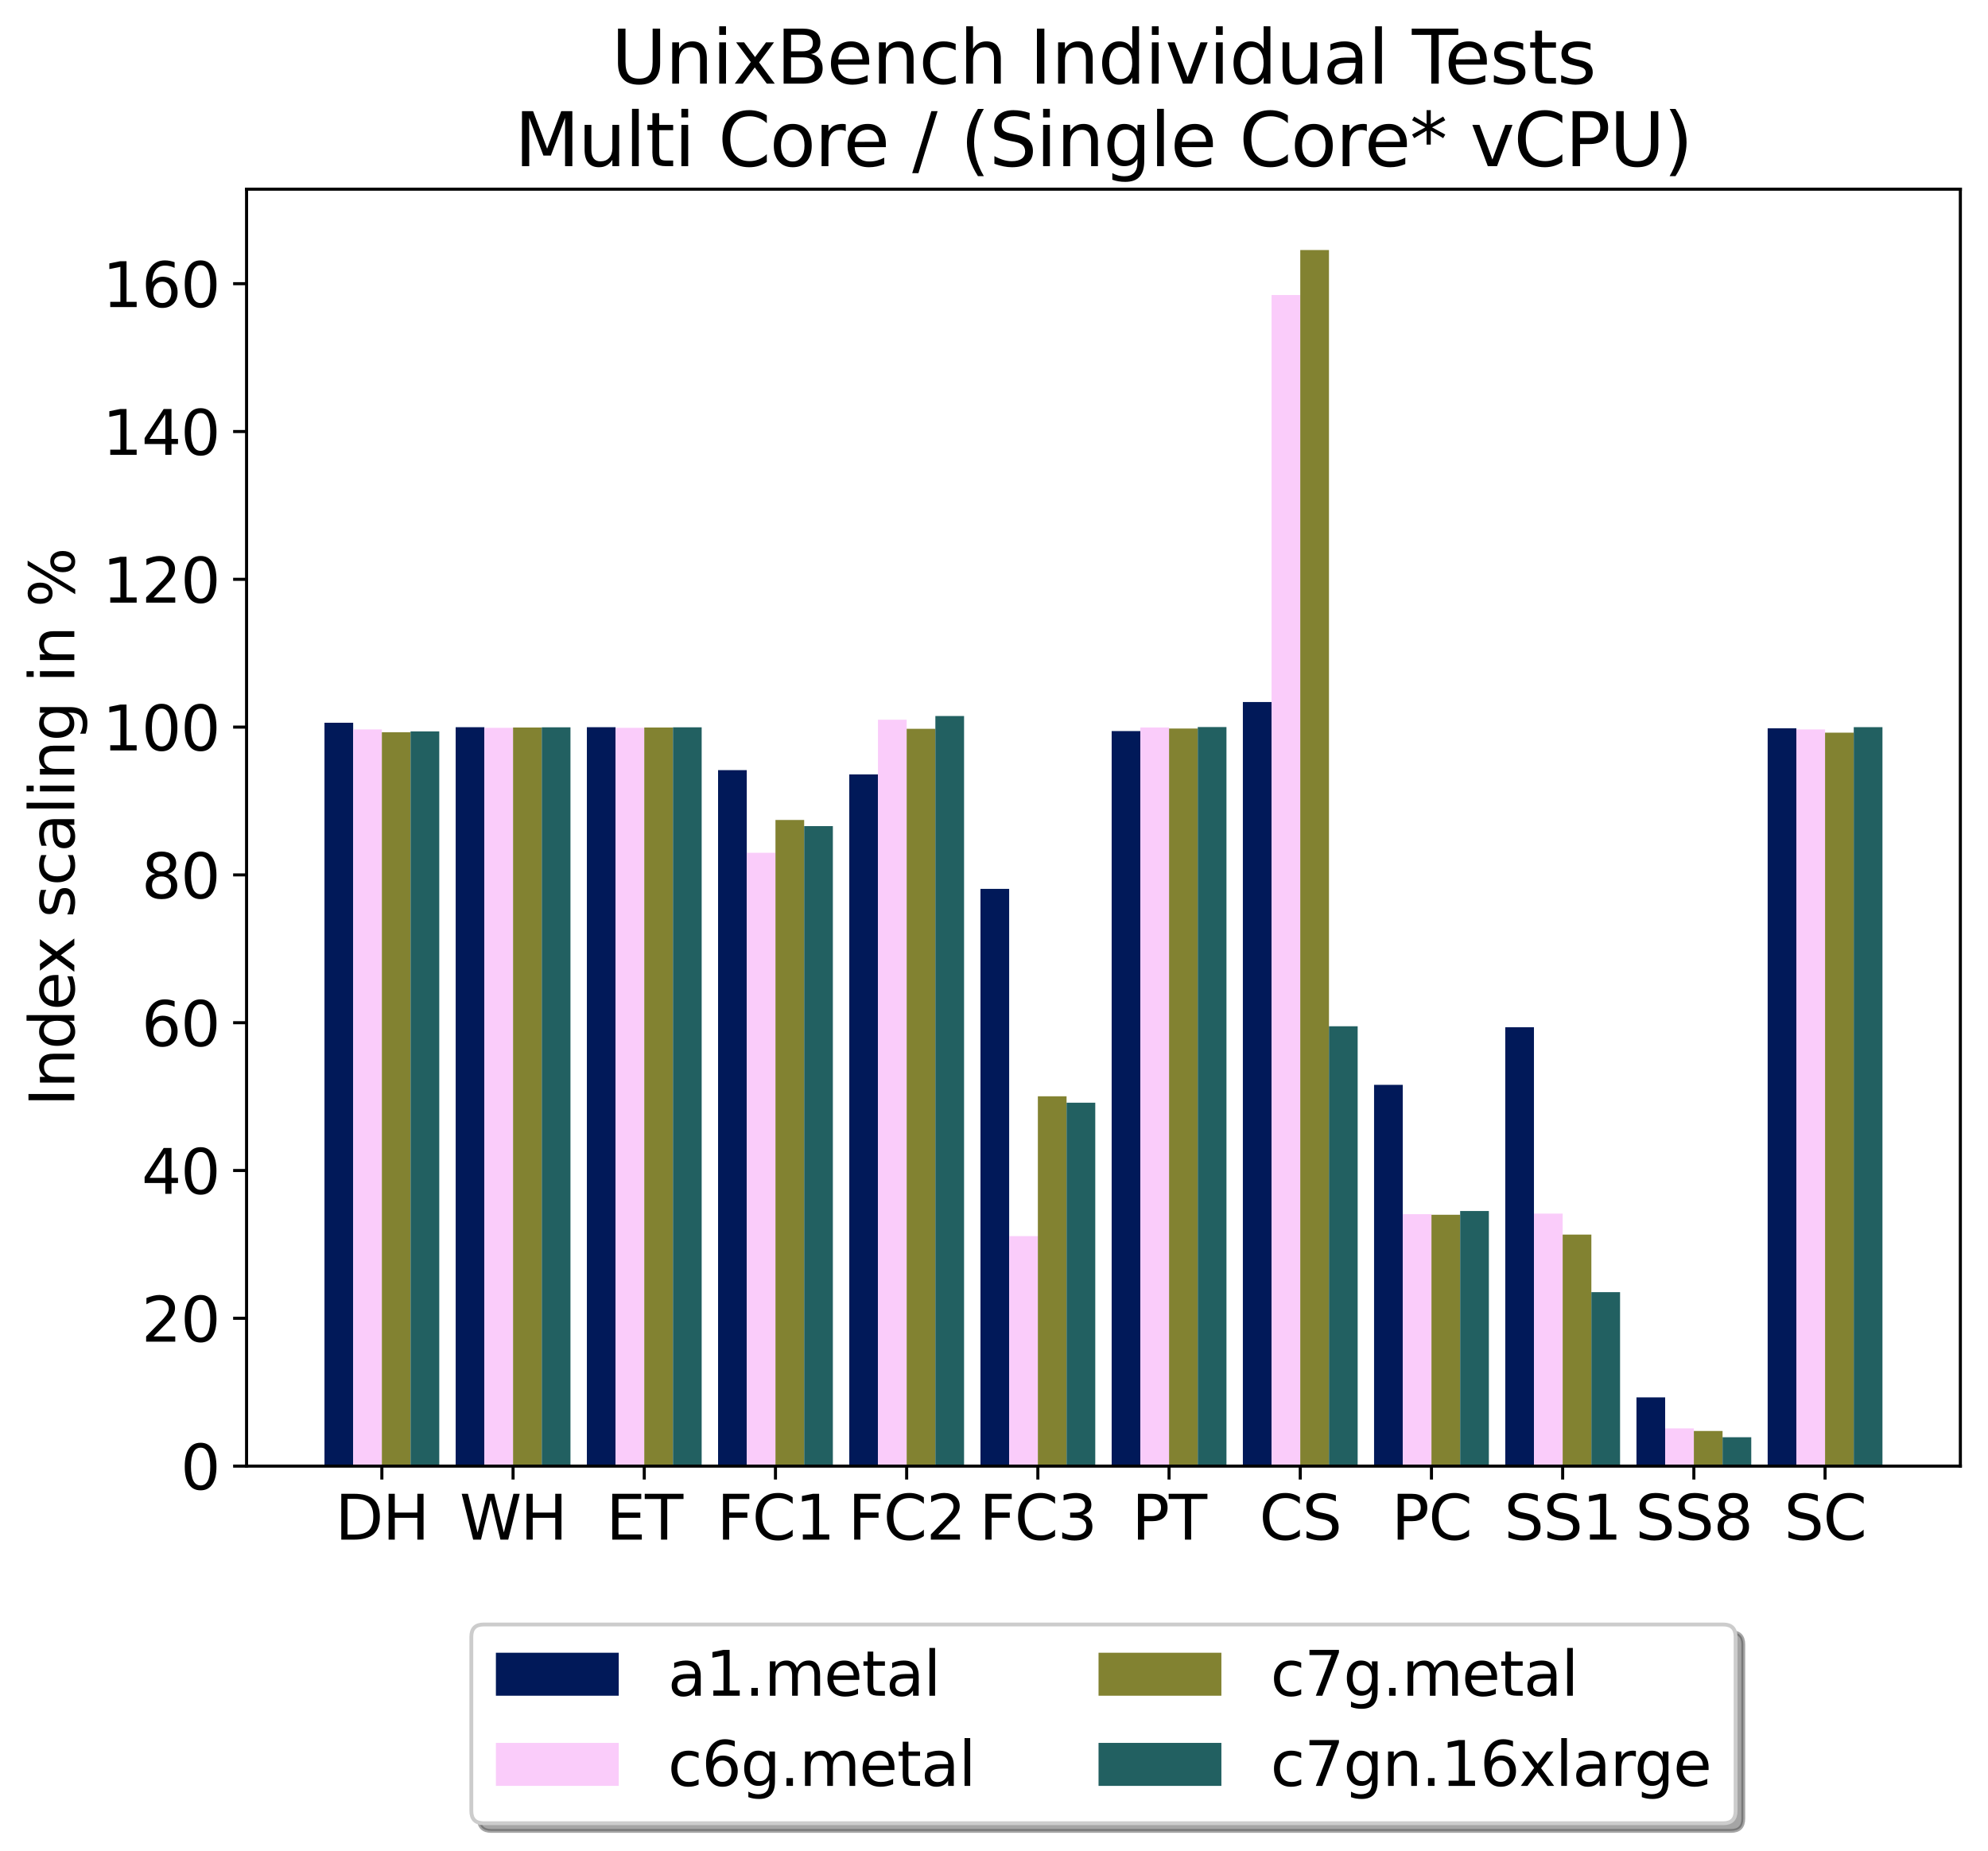 <?xml version="1.0" encoding="utf-8" standalone="no"?>
<!DOCTYPE svg PUBLIC "-//W3C//DTD SVG 1.1//EN"
  "http://www.w3.org/Graphics/SVG/1.1/DTD/svg11.dtd">
<svg xmlns:xlink="http://www.w3.org/1999/xlink" width="517.825pt" height="482.163pt" viewBox="0 0 517.825 482.163" xmlns="http://www.w3.org/2000/svg" version="1.1">
 <defs>
  <style type="text/css">*{stroke-linejoin: round; stroke-linecap: butt}</style>
 </defs>
 <g id="figure_1">
  <g id="patch_1">
   <path d="M 0 482.163 
L 517.825 482.163 
L 517.825 -0 
L 0 -0 
z
" style="fill: #ffffff"/>
  </g>
  <g id="axes_1">
   <g id="patch_2">
    <path d="M 64.225 381.929 
L 510.625 381.929 
L 510.625 49.289 
L 64.225 49.289 
z
" style="fill: #ffffff"/>
   </g>
   <g id="patch_3">
    <path d="M 84.516 381.929 
L 91.992 381.929 
L 91.992 188.288 
L 84.516 188.288 
z
" clip-path="url(#p4b5b7329c2)" style="fill: #011959"/>
   </g>
   <g id="patch_4">
    <path d="M 118.69 381.929 
L 126.166 381.929 
L 126.166 189.435 
L 118.69 189.435 
z
" clip-path="url(#p4b5b7329c2)" style="fill: #011959"/>
   </g>
   <g id="patch_5">
    <path d="M 152.864 381.929 
L 160.34 381.929 
L 160.34 189.435 
L 152.864 189.435 
z
" clip-path="url(#p4b5b7329c2)" style="fill: #011959"/>
   </g>
   <g id="patch_6">
    <path d="M 187.038 381.929 
L 194.514 381.929 
L 194.514 200.622 
L 187.038 200.622 
z
" clip-path="url(#p4b5b7329c2)" style="fill: #011959"/>
   </g>
   <g id="patch_7">
    <path d="M 221.213 381.929 
L 228.688 381.929 
L 228.688 201.742 
L 221.213 201.742 
z
" clip-path="url(#p4b5b7329c2)" style="fill: #011959"/>
   </g>
   <g id="patch_8">
    <path d="M 255.387 381.929 
L 262.862 381.929 
L 262.862 231.551 
L 255.387 231.551 
z
" clip-path="url(#p4b5b7329c2)" style="fill: #011959"/>
   </g>
   <g id="patch_9">
    <path d="M 289.561 381.929 
L 297.036 381.929 
L 297.036 190.442 
L 289.561 190.442 
z
" clip-path="url(#p4b5b7329c2)" style="fill: #011959"/>
   </g>
   <g id="patch_10">
    <path d="M 323.735 381.929 
L 331.211 381.929 
L 331.211 182.883 
L 323.735 182.883 
z
" clip-path="url(#p4b5b7329c2)" style="fill: #011959"/>
   </g>
   <g id="patch_11">
    <path d="M 357.909 381.929 
L 365.385 381.929 
L 365.385 282.612 
L 357.909 282.612 
z
" clip-path="url(#p4b5b7329c2)" style="fill: #011959"/>
   </g>
   <g id="patch_12">
    <path d="M 392.083 381.929 
L 399.559 381.929 
L 399.559 267.6 
L 392.083 267.6 
z
" clip-path="url(#p4b5b7329c2)" style="fill: #011959"/>
   </g>
   <g id="patch_13">
    <path d="M 426.258 381.929 
L 433.733 381.929 
L 433.733 364.029 
L 426.258 364.029 
z
" clip-path="url(#p4b5b7329c2)" style="fill: #011959"/>
   </g>
   <g id="patch_14">
    <path d="M 460.432 381.929 
L 467.907 381.929 
L 467.907 189.733 
L 460.432 189.733 
z
" clip-path="url(#p4b5b7329c2)" style="fill: #011959"/>
   </g>
   <g id="patch_15">
    <path d="M 91.992 381.929 
L 99.467 381.929 
L 99.467 190.015 
L 91.992 190.015 
z
" clip-path="url(#p4b5b7329c2)" style="fill: #faccfa"/>
   </g>
   <g id="patch_16">
    <path d="M 126.166 381.929 
L 133.641 381.929 
L 133.641 189.608 
L 126.166 189.608 
z
" clip-path="url(#p4b5b7329c2)" style="fill: #faccfa"/>
   </g>
   <g id="patch_17">
    <path d="M 160.34 381.929 
L 167.815 381.929 
L 167.815 189.608 
L 160.34 189.608 
z
" clip-path="url(#p4b5b7329c2)" style="fill: #faccfa"/>
   </g>
   <g id="patch_18">
    <path d="M 194.514 381.929 
L 201.99 381.929 
L 201.99 222.149 
L 194.514 222.149 
z
" clip-path="url(#p4b5b7329c2)" style="fill: #faccfa"/>
   </g>
   <g id="patch_19">
    <path d="M 228.688 381.929 
L 236.164 381.929 
L 236.164 187.488 
L 228.688 187.488 
z
" clip-path="url(#p4b5b7329c2)" style="fill: #faccfa"/>
   </g>
   <g id="patch_20">
    <path d="M 262.862 381.929 
L 270.338 381.929 
L 270.338 322.023 
L 262.862 322.023 
z
" clip-path="url(#p4b5b7329c2)" style="fill: #faccfa"/>
   </g>
   <g id="patch_21">
    <path d="M 297.036 381.929 
L 304.512 381.929 
L 304.512 189.515 
L 297.036 189.515 
z
" clip-path="url(#p4b5b7329c2)" style="fill: #faccfa"/>
   </g>
   <g id="patch_22">
    <path d="M 331.211 381.929 
L 338.686 381.929 
L 338.686 76.857 
L 331.211 76.857 
z
" clip-path="url(#p4b5b7329c2)" style="fill: #faccfa"/>
   </g>
   <g id="patch_23">
    <path d="M 365.385 381.929 
L 372.86 381.929 
L 372.86 316.299 
L 365.385 316.299 
z
" clip-path="url(#p4b5b7329c2)" style="fill: #faccfa"/>
   </g>
   <g id="patch_24">
    <path d="M 399.559 381.929 
L 407.035 381.929 
L 407.035 316.153 
L 399.559 316.153 
z
" clip-path="url(#p4b5b7329c2)" style="fill: #faccfa"/>
   </g>
   <g id="patch_25">
    <path d="M 433.733 381.929 
L 441.209 381.929 
L 441.209 372.108 
L 433.733 372.108 
z
" clip-path="url(#p4b5b7329c2)" style="fill: #faccfa"/>
   </g>
   <g id="patch_26">
    <path d="M 467.907 381.929 
L 475.383 381.929 
L 475.383 190.017 
L 467.907 190.017 
z
" clip-path="url(#p4b5b7329c2)" style="fill: #faccfa"/>
   </g>
   <g id="patch_27">
    <path d="M 99.467 381.929 
L 106.943 381.929 
L 106.943 190.747 
L 99.467 190.747 
z
" clip-path="url(#p4b5b7329c2)" style="fill: #828231"/>
   </g>
   <g id="patch_28">
    <path d="M 133.641 381.929 
L 141.117 381.929 
L 141.117 189.521 
L 133.641 189.521 
z
" clip-path="url(#p4b5b7329c2)" style="fill: #828231"/>
   </g>
   <g id="patch_29">
    <path d="M 167.815 381.929 
L 175.291 381.929 
L 175.291 189.521 
L 167.815 189.521 
z
" clip-path="url(#p4b5b7329c2)" style="fill: #828231"/>
   </g>
   <g id="patch_30">
    <path d="M 201.99 381.929 
L 209.465 381.929 
L 209.465 213.61 
L 201.99 213.61 
z
" clip-path="url(#p4b5b7329c2)" style="fill: #828231"/>
   </g>
   <g id="patch_31">
    <path d="M 236.164 381.929 
L 243.639 381.929 
L 243.639 189.855 
L 236.164 189.855 
z
" clip-path="url(#p4b5b7329c2)" style="fill: #828231"/>
   </g>
   <g id="patch_32">
    <path d="M 270.338 381.929 
L 277.814 381.929 
L 277.814 285.596 
L 270.338 285.596 
z
" clip-path="url(#p4b5b7329c2)" style="fill: #828231"/>
   </g>
   <g id="patch_33">
    <path d="M 304.512 381.929 
L 311.988 381.929 
L 311.988 189.792 
L 304.512 189.792 
z
" clip-path="url(#p4b5b7329c2)" style="fill: #828231"/>
   </g>
   <g id="patch_34">
    <path d="M 338.686 381.929 
L 346.162 381.929 
L 346.162 65.129 
L 338.686 65.129 
z
" clip-path="url(#p4b5b7329c2)" style="fill: #828231"/>
   </g>
   <g id="patch_35">
    <path d="M 372.86 381.929 
L 380.336 381.929 
L 380.336 316.45 
L 372.86 316.45 
z
" clip-path="url(#p4b5b7329c2)" style="fill: #828231"/>
   </g>
   <g id="patch_36">
    <path d="M 407.035 381.929 
L 414.51 381.929 
L 414.51 321.615 
L 407.035 321.615 
z
" clip-path="url(#p4b5b7329c2)" style="fill: #828231"/>
   </g>
   <g id="patch_37">
    <path d="M 441.209 381.929 
L 448.684 381.929 
L 448.684 372.782 
L 441.209 372.782 
z
" clip-path="url(#p4b5b7329c2)" style="fill: #828231"/>
   </g>
   <g id="patch_38">
    <path d="M 475.383 381.929 
L 482.858 381.929 
L 482.858 190.862 
L 475.383 190.862 
z
" clip-path="url(#p4b5b7329c2)" style="fill: #828231"/>
   </g>
   <g id="patch_39">
    <path d="M 106.943 381.929 
L 114.418 381.929 
L 114.418 190.527 
L 106.943 190.527 
z
" clip-path="url(#p4b5b7329c2)" style="fill: #226061"/>
   </g>
   <g id="patch_40">
    <path d="M 141.117 381.929 
L 148.592 381.929 
L 148.592 189.473 
L 141.117 189.473 
z
" clip-path="url(#p4b5b7329c2)" style="fill: #226061"/>
   </g>
   <g id="patch_41">
    <path d="M 175.291 381.929 
L 182.767 381.929 
L 182.767 189.473 
L 175.291 189.473 
z
" clip-path="url(#p4b5b7329c2)" style="fill: #226061"/>
   </g>
   <g id="patch_42">
    <path d="M 209.465 381.929 
L 216.941 381.929 
L 216.941 215.202 
L 209.465 215.202 
z
" clip-path="url(#p4b5b7329c2)" style="fill: #226061"/>
   </g>
   <g id="patch_43">
    <path d="M 243.639 381.929 
L 251.115 381.929 
L 251.115 186.523 
L 243.639 186.523 
z
" clip-path="url(#p4b5b7329c2)" style="fill: #226061"/>
   </g>
   <g id="patch_44">
    <path d="M 277.814 381.929 
L 285.289 381.929 
L 285.289 287.265 
L 277.814 287.265 
z
" clip-path="url(#p4b5b7329c2)" style="fill: #226061"/>
   </g>
   <g id="patch_45">
    <path d="M 311.988 381.929 
L 319.463 381.929 
L 319.463 189.394 
L 311.988 189.394 
z
" clip-path="url(#p4b5b7329c2)" style="fill: #226061"/>
   </g>
   <g id="patch_46">
    <path d="M 346.162 381.929 
L 353.637 381.929 
L 353.637 267.35 
L 346.162 267.35 
z
" clip-path="url(#p4b5b7329c2)" style="fill: #226061"/>
   </g>
   <g id="patch_47">
    <path d="M 380.336 381.929 
L 387.812 381.929 
L 387.812 315.478 
L 380.336 315.478 
z
" clip-path="url(#p4b5b7329c2)" style="fill: #226061"/>
   </g>
   <g id="patch_48">
    <path d="M 414.51 381.929 
L 421.986 381.929 
L 421.986 336.608 
L 414.51 336.608 
z
" clip-path="url(#p4b5b7329c2)" style="fill: #226061"/>
   </g>
   <g id="patch_49">
    <path d="M 448.684 381.929 
L 456.16 381.929 
L 456.16 374.409 
L 448.684 374.409 
z
" clip-path="url(#p4b5b7329c2)" style="fill: #226061"/>
   </g>
   <g id="patch_50">
    <path d="M 482.858 381.929 
L 490.334 381.929 
L 490.334 189.432 
L 482.858 189.432 
z
" clip-path="url(#p4b5b7329c2)" style="fill: #226061"/>
   </g>
   <g id="matplotlib.axis_1">
    <g id="xtick_1">
     <g id="line2d_1">
      <defs>
       <path id="mbab3e99314" d="M 0 0 
L 0 3.5 
" style="stroke: #000000; stroke-width: 0.8"/>
      </defs>
      <g>
       <use xlink:href="#mbab3e99314" x="99.467" y="381.929" style="stroke: #000000; stroke-width: 0.8"/>
      </g>
     </g>
     <g id="text_1">
      <!-- DH -->
      <g transform="translate(87.291 401.086) scale(0.16 -0.16)">
       <defs>
        <path id="DejaVuSans-44" d="M 1259 4147 
L 1259 519 
L 2022 519 
Q 2988 519 3436 956 
Q 3884 1394 3884 2338 
Q 3884 3275 3436 3711 
Q 2988 4147 2022 4147 
L 1259 4147 
z
M 628 4666 
L 1925 4666 
Q 3281 4666 3915 4102 
Q 4550 3538 4550 2338 
Q 4550 1131 3912 565 
Q 3275 0 1925 0 
L 628 0 
L 628 4666 
z
" transform="scale(0.016)"/>
        <path id="DejaVuSans-48" d="M 628 4666 
L 1259 4666 
L 1259 2753 
L 3553 2753 
L 3553 4666 
L 4184 4666 
L 4184 0 
L 3553 0 
L 3553 2222 
L 1259 2222 
L 1259 0 
L 628 0 
L 628 4666 
z
" transform="scale(0.016)"/>
       </defs>
       <use xlink:href="#DejaVuSans-44"/>
       <use xlink:href="#DejaVuSans-48" x="77.002"/>
      </g>
     </g>
    </g>
    <g id="xtick_2">
     <g id="line2d_2">
      <g>
       <use xlink:href="#mbab3e99314" x="133.641" y="381.929" style="stroke: #000000; stroke-width: 0.8"/>
      </g>
     </g>
     <g id="text_2">
      <!-- WH -->
      <g transform="translate(119.715 401.086) scale(0.16 -0.16)">
       <defs>
        <path id="DejaVuSans-57" d="M 213 4666 
L 850 4666 
L 1831 722 
L 2809 4666 
L 3519 4666 
L 4500 722 
L 5478 4666 
L 6119 4666 
L 4947 0 
L 4153 0 
L 3169 4050 
L 2175 0 
L 1381 0 
L 213 4666 
z
" transform="scale(0.016)"/>
       </defs>
       <use xlink:href="#DejaVuSans-57"/>
       <use xlink:href="#DejaVuSans-48" x="98.877"/>
      </g>
     </g>
    </g>
    <g id="xtick_3">
     <g id="line2d_3">
      <g>
       <use xlink:href="#mbab3e99314" x="167.815" y="381.929" style="stroke: #000000; stroke-width: 0.8"/>
      </g>
     </g>
     <g id="text_3">
      <!-- ET -->
      <g transform="translate(157.874 401.086) scale(0.16 -0.16)">
       <defs>
        <path id="DejaVuSans-45" d="M 628 4666 
L 3578 4666 
L 3578 4134 
L 1259 4134 
L 1259 2753 
L 3481 2753 
L 3481 2222 
L 1259 2222 
L 1259 531 
L 3634 531 
L 3634 0 
L 628 0 
L 628 4666 
z
" transform="scale(0.016)"/>
        <path id="DejaVuSans-54" d="M -19 4666 
L 3928 4666 
L 3928 4134 
L 2272 4134 
L 2272 0 
L 1638 0 
L 1638 4134 
L -19 4134 
L -19 4666 
z
" transform="scale(0.016)"/>
       </defs>
       <use xlink:href="#DejaVuSans-45"/>
       <use xlink:href="#DejaVuSans-54" x="63.184"/>
      </g>
     </g>
    </g>
    <g id="xtick_4">
     <g id="line2d_4">
      <g>
       <use xlink:href="#mbab3e99314" x="201.99" y="381.929" style="stroke: #000000; stroke-width: 0.8"/>
      </g>
     </g>
     <g id="text_4">
      <!-- FC1 -->
      <g transform="translate(186.712 401.086) scale(0.16 -0.16)">
       <defs>
        <path id="DejaVuSans-46" d="M 628 4666 
L 3309 4666 
L 3309 4134 
L 1259 4134 
L 1259 2759 
L 3109 2759 
L 3109 2228 
L 1259 2228 
L 1259 0 
L 628 0 
L 628 4666 
z
" transform="scale(0.016)"/>
        <path id="DejaVuSans-43" d="M 4122 4306 
L 4122 3641 
Q 3803 3938 3442 4084 
Q 3081 4231 2675 4231 
Q 1875 4231 1450 3742 
Q 1025 3253 1025 2328 
Q 1025 1406 1450 917 
Q 1875 428 2675 428 
Q 3081 428 3442 575 
Q 3803 722 4122 1019 
L 4122 359 
Q 3791 134 3420 21 
Q 3050 -91 2638 -91 
Q 1578 -91 968 557 
Q 359 1206 359 2328 
Q 359 3453 968 4101 
Q 1578 4750 2638 4750 
Q 3056 4750 3426 4639 
Q 3797 4528 4122 4306 
z
" transform="scale(0.016)"/>
        <path id="DejaVuSans-31" d="M 794 531 
L 1825 531 
L 1825 4091 
L 703 3866 
L 703 4441 
L 1819 4666 
L 2450 4666 
L 2450 531 
L 3481 531 
L 3481 0 
L 794 0 
L 794 531 
z
" transform="scale(0.016)"/>
       </defs>
       <use xlink:href="#DejaVuSans-46"/>
       <use xlink:href="#DejaVuSans-43" x="57.52"/>
       <use xlink:href="#DejaVuSans-31" x="127.344"/>
      </g>
     </g>
    </g>
    <g id="xtick_5">
     <g id="line2d_5">
      <g>
       <use xlink:href="#mbab3e99314" x="236.164" y="381.929" style="stroke: #000000; stroke-width: 0.8"/>
      </g>
     </g>
     <g id="text_5">
      <!-- FC2 -->
      <g transform="translate(220.886 401.086) scale(0.16 -0.16)">
       <defs>
        <path id="DejaVuSans-32" d="M 1228 531 
L 3431 531 
L 3431 0 
L 469 0 
L 469 531 
Q 828 903 1448 1529 
Q 2069 2156 2228 2338 
Q 2531 2678 2651 2914 
Q 2772 3150 2772 3378 
Q 2772 3750 2511 3984 
Q 2250 4219 1831 4219 
Q 1534 4219 1204 4116 
Q 875 4013 500 3803 
L 500 4441 
Q 881 4594 1212 4672 
Q 1544 4750 1819 4750 
Q 2544 4750 2975 4387 
Q 3406 4025 3406 3419 
Q 3406 3131 3298 2873 
Q 3191 2616 2906 2266 
Q 2828 2175 2409 1742 
Q 1991 1309 1228 531 
z
" transform="scale(0.016)"/>
       </defs>
       <use xlink:href="#DejaVuSans-46"/>
       <use xlink:href="#DejaVuSans-43" x="57.52"/>
       <use xlink:href="#DejaVuSans-32" x="127.344"/>
      </g>
     </g>
    </g>
    <g id="xtick_6">
     <g id="line2d_6">
      <g>
       <use xlink:href="#mbab3e99314" x="270.338" y="381.929" style="stroke: #000000; stroke-width: 0.8"/>
      </g>
     </g>
     <g id="text_6">
      <!-- FC3 -->
      <g transform="translate(255.06 401.086) scale(0.16 -0.16)">
       <defs>
        <path id="DejaVuSans-33" d="M 2597 2516 
Q 3050 2419 3304 2112 
Q 3559 1806 3559 1356 
Q 3559 666 3084 287 
Q 2609 -91 1734 -91 
Q 1441 -91 1130 -33 
Q 819 25 488 141 
L 488 750 
Q 750 597 1062 519 
Q 1375 441 1716 441 
Q 2309 441 2620 675 
Q 2931 909 2931 1356 
Q 2931 1769 2642 2001 
Q 2353 2234 1838 2234 
L 1294 2234 
L 1294 2753 
L 1863 2753 
Q 2328 2753 2575 2939 
Q 2822 3125 2822 3475 
Q 2822 3834 2567 4026 
Q 2313 4219 1838 4219 
Q 1578 4219 1281 4162 
Q 984 4106 628 3988 
L 628 4550 
Q 988 4650 1302 4700 
Q 1616 4750 1894 4750 
Q 2613 4750 3031 4423 
Q 3450 4097 3450 3541 
Q 3450 3153 3228 2886 
Q 3006 2619 2597 2516 
z
" transform="scale(0.016)"/>
       </defs>
       <use xlink:href="#DejaVuSans-46"/>
       <use xlink:href="#DejaVuSans-43" x="57.52"/>
       <use xlink:href="#DejaVuSans-33" x="127.344"/>
      </g>
     </g>
    </g>
    <g id="xtick_7">
     <g id="line2d_7">
      <g>
       <use xlink:href="#mbab3e99314" x="304.512" y="381.929" style="stroke: #000000; stroke-width: 0.8"/>
      </g>
     </g>
     <g id="text_7">
      <!-- PT -->
      <g transform="translate(294.802 401.086) scale(0.16 -0.16)">
       <defs>
        <path id="DejaVuSans-50" d="M 1259 4147 
L 1259 2394 
L 2053 2394 
Q 2494 2394 2734 2622 
Q 2975 2850 2975 3272 
Q 2975 3691 2734 3919 
Q 2494 4147 2053 4147 
L 1259 4147 
z
M 628 4666 
L 2053 4666 
Q 2838 4666 3239 4311 
Q 3641 3956 3641 3272 
Q 3641 2581 3239 2228 
Q 2838 1875 2053 1875 
L 1259 1875 
L 1259 0 
L 628 0 
L 628 4666 
z
" transform="scale(0.016)"/>
       </defs>
       <use xlink:href="#DejaVuSans-50"/>
       <use xlink:href="#DejaVuSans-54" x="60.303"/>
      </g>
     </g>
    </g>
    <g id="xtick_8">
     <g id="line2d_8">
      <g>
       <use xlink:href="#mbab3e99314" x="338.686" y="381.929" style="stroke: #000000; stroke-width: 0.8"/>
      </g>
     </g>
     <g id="text_8">
      <!-- CS -->
      <g transform="translate(328.021 401.086) scale(0.16 -0.16)">
       <defs>
        <path id="DejaVuSans-53" d="M 3425 4513 
L 3425 3897 
Q 3066 4069 2747 4153 
Q 2428 4238 2131 4238 
Q 1616 4238 1336 4038 
Q 1056 3838 1056 3469 
Q 1056 3159 1242 3001 
Q 1428 2844 1947 2747 
L 2328 2669 
Q 3034 2534 3370 2195 
Q 3706 1856 3706 1288 
Q 3706 609 3251 259 
Q 2797 -91 1919 -91 
Q 1588 -91 1214 -16 
Q 841 59 441 206 
L 441 856 
Q 825 641 1194 531 
Q 1563 422 1919 422 
Q 2459 422 2753 634 
Q 3047 847 3047 1241 
Q 3047 1584 2836 1778 
Q 2625 1972 2144 2069 
L 1759 2144 
Q 1053 2284 737 2584 
Q 422 2884 422 3419 
Q 422 4038 858 4394 
Q 1294 4750 2059 4750 
Q 2388 4750 2728 4690 
Q 3069 4631 3425 4513 
z
" transform="scale(0.016)"/>
       </defs>
       <use xlink:href="#DejaVuSans-43"/>
       <use xlink:href="#DejaVuSans-53" x="69.824"/>
      </g>
     </g>
    </g>
    <g id="xtick_9">
     <g id="line2d_9">
      <g>
       <use xlink:href="#mbab3e99314" x="372.86" y="381.929" style="stroke: #000000; stroke-width: 0.8"/>
      </g>
     </g>
     <g id="text_9">
      <!-- PC -->
      <g transform="translate(362.45 401.086) scale(0.16 -0.16)">
       <use xlink:href="#DejaVuSans-50"/>
       <use xlink:href="#DejaVuSans-43" x="60.303"/>
      </g>
     </g>
    </g>
    <g id="xtick_10">
     <g id="line2d_10">
      <g>
       <use xlink:href="#mbab3e99314" x="407.035" y="381.929" style="stroke: #000000; stroke-width: 0.8"/>
      </g>
     </g>
     <g id="text_10">
      <!-- SS1 -->
      <g transform="translate(391.787 401.086) scale(0.16 -0.16)">
       <use xlink:href="#DejaVuSans-53"/>
       <use xlink:href="#DejaVuSans-53" x="63.477"/>
       <use xlink:href="#DejaVuSans-31" x="126.953"/>
      </g>
     </g>
    </g>
    <g id="xtick_11">
     <g id="line2d_11">
      <g>
       <use xlink:href="#mbab3e99314" x="441.209" y="381.929" style="stroke: #000000; stroke-width: 0.8"/>
      </g>
     </g>
     <g id="text_11">
      <!-- SS8 -->
      <g transform="translate(425.961 401.086) scale(0.16 -0.16)">
       <defs>
        <path id="DejaVuSans-38" d="M 2034 2216 
Q 1584 2216 1326 1975 
Q 1069 1734 1069 1313 
Q 1069 891 1326 650 
Q 1584 409 2034 409 
Q 2484 409 2743 651 
Q 3003 894 3003 1313 
Q 3003 1734 2745 1975 
Q 2488 2216 2034 2216 
z
M 1403 2484 
Q 997 2584 770 2862 
Q 544 3141 544 3541 
Q 544 4100 942 4425 
Q 1341 4750 2034 4750 
Q 2731 4750 3128 4425 
Q 3525 4100 3525 3541 
Q 3525 3141 3298 2862 
Q 3072 2584 2669 2484 
Q 3125 2378 3379 2068 
Q 3634 1759 3634 1313 
Q 3634 634 3220 271 
Q 2806 -91 2034 -91 
Q 1263 -91 848 271 
Q 434 634 434 1313 
Q 434 1759 690 2068 
Q 947 2378 1403 2484 
z
M 1172 3481 
Q 1172 3119 1398 2916 
Q 1625 2713 2034 2713 
Q 2441 2713 2670 2916 
Q 2900 3119 2900 3481 
Q 2900 3844 2670 4047 
Q 2441 4250 2034 4250 
Q 1625 4250 1398 4047 
Q 1172 3844 1172 3481 
z
" transform="scale(0.016)"/>
       </defs>
       <use xlink:href="#DejaVuSans-53"/>
       <use xlink:href="#DejaVuSans-53" x="63.477"/>
       <use xlink:href="#DejaVuSans-38" x="126.953"/>
      </g>
     </g>
    </g>
    <g id="xtick_12">
     <g id="line2d_12">
      <g>
       <use xlink:href="#mbab3e99314" x="475.383" y="381.929" style="stroke: #000000; stroke-width: 0.8"/>
      </g>
     </g>
     <g id="text_12">
      <!-- SC -->
      <g transform="translate(464.718 401.086) scale(0.16 -0.16)">
       <use xlink:href="#DejaVuSans-53"/>
       <use xlink:href="#DejaVuSans-43" x="63.477"/>
      </g>
     </g>
    </g>
   </g>
   <g id="matplotlib.axis_2">
    <g id="ytick_1">
     <g id="line2d_13">
      <defs>
       <path id="m0264b207a8" d="M 0 0 
L -3.5 0 
" style="stroke: #000000; stroke-width: 0.8"/>
      </defs>
      <g>
       <use xlink:href="#m0264b207a8" x="64.225" y="381.929" style="stroke: #000000; stroke-width: 0.8"/>
      </g>
     </g>
     <g id="text_13">
      <!-- 0 -->
      <g transform="translate(47.045 388.008) scale(0.16 -0.16)">
       <defs>
        <path id="DejaVuSans-30" d="M 2034 4250 
Q 1547 4250 1301 3770 
Q 1056 3291 1056 2328 
Q 1056 1369 1301 889 
Q 1547 409 2034 409 
Q 2525 409 2770 889 
Q 3016 1369 3016 2328 
Q 3016 3291 2770 3770 
Q 2525 4250 2034 4250 
z
M 2034 4750 
Q 2819 4750 3233 4129 
Q 3647 3509 3647 2328 
Q 3647 1150 3233 529 
Q 2819 -91 2034 -91 
Q 1250 -91 836 529 
Q 422 1150 422 2328 
Q 422 3509 836 4129 
Q 1250 4750 2034 4750 
z
" transform="scale(0.016)"/>
       </defs>
       <use xlink:href="#DejaVuSans-30"/>
      </g>
     </g>
    </g>
    <g id="ytick_2">
     <g id="line2d_14">
      <g>
       <use xlink:href="#m0264b207a8" x="64.225" y="343.426" style="stroke: #000000; stroke-width: 0.8"/>
      </g>
     </g>
     <g id="text_14">
      <!-- 20 -->
      <g transform="translate(36.865 349.505) scale(0.16 -0.16)">
       <use xlink:href="#DejaVuSans-32"/>
       <use xlink:href="#DejaVuSans-30" x="63.623"/>
      </g>
     </g>
    </g>
    <g id="ytick_3">
     <g id="line2d_15">
      <g>
       <use xlink:href="#m0264b207a8" x="64.225" y="304.924" style="stroke: #000000; stroke-width: 0.8"/>
      </g>
     </g>
     <g id="text_15">
      <!-- 40 -->
      <g transform="translate(36.865 311.003) scale(0.16 -0.16)">
       <defs>
        <path id="DejaVuSans-34" d="M 2419 4116 
L 825 1625 
L 2419 1625 
L 2419 4116 
z
M 2253 4666 
L 3047 4666 
L 3047 1625 
L 3713 1625 
L 3713 1100 
L 3047 1100 
L 3047 0 
L 2419 0 
L 2419 1100 
L 313 1100 
L 313 1709 
L 2253 4666 
z
" transform="scale(0.016)"/>
       </defs>
       <use xlink:href="#DejaVuSans-34"/>
       <use xlink:href="#DejaVuSans-30" x="63.623"/>
      </g>
     </g>
    </g>
    <g id="ytick_4">
     <g id="line2d_16">
      <g>
       <use xlink:href="#m0264b207a8" x="64.225" y="266.422" style="stroke: #000000; stroke-width: 0.8"/>
      </g>
     </g>
     <g id="text_16">
      <!-- 60 -->
      <g transform="translate(36.865 272.5) scale(0.16 -0.16)">
       <defs>
        <path id="DejaVuSans-36" d="M 2113 2584 
Q 1688 2584 1439 2293 
Q 1191 2003 1191 1497 
Q 1191 994 1439 701 
Q 1688 409 2113 409 
Q 2538 409 2786 701 
Q 3034 994 3034 1497 
Q 3034 2003 2786 2293 
Q 2538 2584 2113 2584 
z
M 3366 4563 
L 3366 3988 
Q 3128 4100 2886 4159 
Q 2644 4219 2406 4219 
Q 1781 4219 1451 3797 
Q 1122 3375 1075 2522 
Q 1259 2794 1537 2939 
Q 1816 3084 2150 3084 
Q 2853 3084 3261 2657 
Q 3669 2231 3669 1497 
Q 3669 778 3244 343 
Q 2819 -91 2113 -91 
Q 1303 -91 875 529 
Q 447 1150 447 2328 
Q 447 3434 972 4092 
Q 1497 4750 2381 4750 
Q 2619 4750 2861 4703 
Q 3103 4656 3366 4563 
z
" transform="scale(0.016)"/>
       </defs>
       <use xlink:href="#DejaVuSans-36"/>
       <use xlink:href="#DejaVuSans-30" x="63.623"/>
      </g>
     </g>
    </g>
    <g id="ytick_5">
     <g id="line2d_17">
      <g>
       <use xlink:href="#m0264b207a8" x="64.225" y="227.919" style="stroke: #000000; stroke-width: 0.8"/>
      </g>
     </g>
     <g id="text_17">
      <!-- 80 -->
      <g transform="translate(36.865 233.998) scale(0.16 -0.16)">
       <use xlink:href="#DejaVuSans-38"/>
       <use xlink:href="#DejaVuSans-30" x="63.623"/>
      </g>
     </g>
    </g>
    <g id="ytick_6">
     <g id="line2d_18">
      <g>
       <use xlink:href="#m0264b207a8" x="64.225" y="189.417" style="stroke: #000000; stroke-width: 0.8"/>
      </g>
     </g>
     <g id="text_18">
      <!-- 100 -->
      <g transform="translate(26.685 195.496) scale(0.16 -0.16)">
       <use xlink:href="#DejaVuSans-31"/>
       <use xlink:href="#DejaVuSans-30" x="63.623"/>
       <use xlink:href="#DejaVuSans-30" x="127.246"/>
      </g>
     </g>
    </g>
    <g id="ytick_7">
     <g id="line2d_19">
      <g>
       <use xlink:href="#m0264b207a8" x="64.225" y="150.915" style="stroke: #000000; stroke-width: 0.8"/>
      </g>
     </g>
     <g id="text_19">
      <!-- 120 -->
      <g transform="translate(26.685 156.993) scale(0.16 -0.16)">
       <use xlink:href="#DejaVuSans-31"/>
       <use xlink:href="#DejaVuSans-32" x="63.623"/>
       <use xlink:href="#DejaVuSans-30" x="127.246"/>
      </g>
     </g>
    </g>
    <g id="ytick_8">
     <g id="line2d_20">
      <g>
       <use xlink:href="#m0264b207a8" x="64.225" y="112.412" style="stroke: #000000; stroke-width: 0.8"/>
      </g>
     </g>
     <g id="text_20">
      <!-- 140 -->
      <g transform="translate(26.685 118.491) scale(0.16 -0.16)">
       <use xlink:href="#DejaVuSans-31"/>
       <use xlink:href="#DejaVuSans-34" x="63.623"/>
       <use xlink:href="#DejaVuSans-30" x="127.246"/>
      </g>
     </g>
    </g>
    <g id="ytick_9">
     <g id="line2d_21">
      <g>
       <use xlink:href="#m0264b207a8" x="64.225" y="73.91" style="stroke: #000000; stroke-width: 0.8"/>
      </g>
     </g>
     <g id="text_21">
      <!-- 160 -->
      <g transform="translate(26.685 79.989) scale(0.16 -0.16)">
       <use xlink:href="#DejaVuSans-31"/>
       <use xlink:href="#DejaVuSans-36" x="63.623"/>
       <use xlink:href="#DejaVuSans-30" x="127.246"/>
      </g>
     </g>
    </g>
    <g id="text_22">
     <!-- Index scaling in % -->
     <g transform="translate(19.358 288.219) rotate(-90) scale(0.16 -0.16)">
      <defs>
       <path id="DejaVuSans-49" d="M 628 4666 
L 1259 4666 
L 1259 0 
L 628 0 
L 628 4666 
z
" transform="scale(0.016)"/>
       <path id="DejaVuSans-6e" d="M 3513 2113 
L 3513 0 
L 2938 0 
L 2938 2094 
Q 2938 2591 2744 2837 
Q 2550 3084 2163 3084 
Q 1697 3084 1428 2787 
Q 1159 2491 1159 1978 
L 1159 0 
L 581 0 
L 581 3500 
L 1159 3500 
L 1159 2956 
Q 1366 3272 1645 3428 
Q 1925 3584 2291 3584 
Q 2894 3584 3203 3211 
Q 3513 2838 3513 2113 
z
" transform="scale(0.016)"/>
       <path id="DejaVuSans-64" d="M 2906 2969 
L 2906 4863 
L 3481 4863 
L 3481 0 
L 2906 0 
L 2906 525 
Q 2725 213 2448 61 
Q 2172 -91 1784 -91 
Q 1150 -91 751 415 
Q 353 922 353 1747 
Q 353 2572 751 3078 
Q 1150 3584 1784 3584 
Q 2172 3584 2448 3432 
Q 2725 3281 2906 2969 
z
M 947 1747 
Q 947 1113 1208 752 
Q 1469 391 1925 391 
Q 2381 391 2643 752 
Q 2906 1113 2906 1747 
Q 2906 2381 2643 2742 
Q 2381 3103 1925 3103 
Q 1469 3103 1208 2742 
Q 947 2381 947 1747 
z
" transform="scale(0.016)"/>
       <path id="DejaVuSans-65" d="M 3597 1894 
L 3597 1613 
L 953 1613 
Q 991 1019 1311 708 
Q 1631 397 2203 397 
Q 2534 397 2845 478 
Q 3156 559 3463 722 
L 3463 178 
Q 3153 47 2828 -22 
Q 2503 -91 2169 -91 
Q 1331 -91 842 396 
Q 353 884 353 1716 
Q 353 2575 817 3079 
Q 1281 3584 2069 3584 
Q 2775 3584 3186 3129 
Q 3597 2675 3597 1894 
z
M 3022 2063 
Q 3016 2534 2758 2815 
Q 2500 3097 2075 3097 
Q 1594 3097 1305 2825 
Q 1016 2553 972 2059 
L 3022 2063 
z
" transform="scale(0.016)"/>
       <path id="DejaVuSans-78" d="M 3513 3500 
L 2247 1797 
L 3578 0 
L 2900 0 
L 1881 1375 
L 863 0 
L 184 0 
L 1544 1831 
L 300 3500 
L 978 3500 
L 1906 2253 
L 2834 3500 
L 3513 3500 
z
" transform="scale(0.016)"/>
       <path id="DejaVuSans-20" transform="scale(0.016)"/>
       <path id="DejaVuSans-73" d="M 2834 3397 
L 2834 2853 
Q 2591 2978 2328 3040 
Q 2066 3103 1784 3103 
Q 1356 3103 1142 2972 
Q 928 2841 928 2578 
Q 928 2378 1081 2264 
Q 1234 2150 1697 2047 
L 1894 2003 
Q 2506 1872 2764 1633 
Q 3022 1394 3022 966 
Q 3022 478 2636 193 
Q 2250 -91 1575 -91 
Q 1294 -91 989 -36 
Q 684 19 347 128 
L 347 722 
Q 666 556 975 473 
Q 1284 391 1588 391 
Q 1994 391 2212 530 
Q 2431 669 2431 922 
Q 2431 1156 2273 1281 
Q 2116 1406 1581 1522 
L 1381 1569 
Q 847 1681 609 1914 
Q 372 2147 372 2553 
Q 372 3047 722 3315 
Q 1072 3584 1716 3584 
Q 2034 3584 2315 3537 
Q 2597 3491 2834 3397 
z
" transform="scale(0.016)"/>
       <path id="DejaVuSans-63" d="M 3122 3366 
L 3122 2828 
Q 2878 2963 2633 3030 
Q 2388 3097 2138 3097 
Q 1578 3097 1268 2742 
Q 959 2388 959 1747 
Q 959 1106 1268 751 
Q 1578 397 2138 397 
Q 2388 397 2633 464 
Q 2878 531 3122 666 
L 3122 134 
Q 2881 22 2623 -34 
Q 2366 -91 2075 -91 
Q 1284 -91 818 406 
Q 353 903 353 1747 
Q 353 2603 823 3093 
Q 1294 3584 2113 3584 
Q 2378 3584 2631 3529 
Q 2884 3475 3122 3366 
z
" transform="scale(0.016)"/>
       <path id="DejaVuSans-61" d="M 2194 1759 
Q 1497 1759 1228 1600 
Q 959 1441 959 1056 
Q 959 750 1161 570 
Q 1363 391 1709 391 
Q 2188 391 2477 730 
Q 2766 1069 2766 1631 
L 2766 1759 
L 2194 1759 
z
M 3341 1997 
L 3341 0 
L 2766 0 
L 2766 531 
Q 2569 213 2275 61 
Q 1981 -91 1556 -91 
Q 1019 -91 701 211 
Q 384 513 384 1019 
Q 384 1609 779 1909 
Q 1175 2209 1959 2209 
L 2766 2209 
L 2766 2266 
Q 2766 2663 2505 2880 
Q 2244 3097 1772 3097 
Q 1472 3097 1187 3025 
Q 903 2953 641 2809 
L 641 3341 
Q 956 3463 1253 3523 
Q 1550 3584 1831 3584 
Q 2591 3584 2966 3190 
Q 3341 2797 3341 1997 
z
" transform="scale(0.016)"/>
       <path id="DejaVuSans-6c" d="M 603 4863 
L 1178 4863 
L 1178 0 
L 603 0 
L 603 4863 
z
" transform="scale(0.016)"/>
       <path id="DejaVuSans-69" d="M 603 3500 
L 1178 3500 
L 1178 0 
L 603 0 
L 603 3500 
z
M 603 4863 
L 1178 4863 
L 1178 4134 
L 603 4134 
L 603 4863 
z
" transform="scale(0.016)"/>
       <path id="DejaVuSans-67" d="M 2906 1791 
Q 2906 2416 2648 2759 
Q 2391 3103 1925 3103 
Q 1463 3103 1205 2759 
Q 947 2416 947 1791 
Q 947 1169 1205 825 
Q 1463 481 1925 481 
Q 2391 481 2648 825 
Q 2906 1169 2906 1791 
z
M 3481 434 
Q 3481 -459 3084 -895 
Q 2688 -1331 1869 -1331 
Q 1566 -1331 1297 -1286 
Q 1028 -1241 775 -1147 
L 775 -588 
Q 1028 -725 1275 -790 
Q 1522 -856 1778 -856 
Q 2344 -856 2625 -561 
Q 2906 -266 2906 331 
L 2906 616 
Q 2728 306 2450 153 
Q 2172 0 1784 0 
Q 1141 0 747 490 
Q 353 981 353 1791 
Q 353 2603 747 3093 
Q 1141 3584 1784 3584 
Q 2172 3584 2450 3431 
Q 2728 3278 2906 2969 
L 2906 3500 
L 3481 3500 
L 3481 434 
z
" transform="scale(0.016)"/>
       <path id="DejaVuSans-25" d="M 4653 2053 
Q 4381 2053 4226 1822 
Q 4072 1591 4072 1178 
Q 4072 772 4226 539 
Q 4381 306 4653 306 
Q 4919 306 5073 539 
Q 5228 772 5228 1178 
Q 5228 1588 5073 1820 
Q 4919 2053 4653 2053 
z
M 4653 2450 
Q 5147 2450 5437 2106 
Q 5728 1763 5728 1178 
Q 5728 594 5436 251 
Q 5144 -91 4653 -91 
Q 4153 -91 3862 251 
Q 3572 594 3572 1178 
Q 3572 1766 3864 2108 
Q 4156 2450 4653 2450 
z
M 1428 4353 
Q 1159 4353 1004 4120 
Q 850 3888 850 3481 
Q 850 3069 1003 2837 
Q 1156 2606 1428 2606 
Q 1700 2606 1854 2837 
Q 2009 3069 2009 3481 
Q 2009 3884 1853 4118 
Q 1697 4353 1428 4353 
z
M 4250 4750 
L 4750 4750 
L 1831 -91 
L 1331 -91 
L 4250 4750 
z
M 1428 4750 
Q 1922 4750 2215 4408 
Q 2509 4066 2509 3481 
Q 2509 2891 2217 2550 
Q 1925 2209 1428 2209 
Q 931 2209 642 2551 
Q 353 2894 353 3481 
Q 353 4063 643 4406 
Q 934 4750 1428 4750 
z
" transform="scale(0.016)"/>
      </defs>
      <use xlink:href="#DejaVuSans-49"/>
      <use xlink:href="#DejaVuSans-6e" x="29.492"/>
      <use xlink:href="#DejaVuSans-64" x="92.871"/>
      <use xlink:href="#DejaVuSans-65" x="156.348"/>
      <use xlink:href="#DejaVuSans-78" x="216.121"/>
      <use xlink:href="#DejaVuSans-20" x="275.301"/>
      <use xlink:href="#DejaVuSans-73" x="307.088"/>
      <use xlink:href="#DejaVuSans-63" x="359.188"/>
      <use xlink:href="#DejaVuSans-61" x="414.168"/>
      <use xlink:href="#DejaVuSans-6c" x="475.447"/>
      <use xlink:href="#DejaVuSans-69" x="503.23"/>
      <use xlink:href="#DejaVuSans-6e" x="531.014"/>
      <use xlink:href="#DejaVuSans-67" x="594.393"/>
      <use xlink:href="#DejaVuSans-20" x="657.869"/>
      <use xlink:href="#DejaVuSans-69" x="689.656"/>
      <use xlink:href="#DejaVuSans-6e" x="717.439"/>
      <use xlink:href="#DejaVuSans-20" x="780.818"/>
      <use xlink:href="#DejaVuSans-25" x="812.605"/>
     </g>
    </g>
   </g>
   <g id="patch_51">
    <path d="M 64.225 381.929 
L 64.225 49.289 
" style="fill: none; stroke: #000000; stroke-width: 0.8; stroke-linejoin: miter; stroke-linecap: square"/>
   </g>
   <g id="patch_52">
    <path d="M 510.625 381.929 
L 510.625 49.289 
" style="fill: none; stroke: #000000; stroke-width: 0.8; stroke-linejoin: miter; stroke-linecap: square"/>
   </g>
   <g id="patch_53">
    <path d="M 64.225 381.929 
L 510.625 381.929 
" style="fill: none; stroke: #000000; stroke-width: 0.8; stroke-linejoin: miter; stroke-linecap: square"/>
   </g>
   <g id="patch_54">
    <path d="M 64.225 49.289 
L 510.625 49.289 
" style="fill: none; stroke: #000000; stroke-width: 0.8; stroke-linejoin: miter; stroke-linecap: square"/>
   </g>
   <g id="text_23">
    <!-- UnixBench Individual Tests -->
    <g transform="translate(159.265 21.789) scale(0.192 -0.192)">
     <defs>
      <path id="DejaVuSans-55" d="M 556 4666 
L 1191 4666 
L 1191 1831 
Q 1191 1081 1462 751 
Q 1734 422 2344 422 
Q 2950 422 3222 751 
Q 3494 1081 3494 1831 
L 3494 4666 
L 4128 4666 
L 4128 1753 
Q 4128 841 3676 375 
Q 3225 -91 2344 -91 
Q 1459 -91 1007 375 
Q 556 841 556 1753 
L 556 4666 
z
" transform="scale(0.016)"/>
      <path id="DejaVuSans-42" d="M 1259 2228 
L 1259 519 
L 2272 519 
Q 2781 519 3026 730 
Q 3272 941 3272 1375 
Q 3272 1813 3026 2020 
Q 2781 2228 2272 2228 
L 1259 2228 
z
M 1259 4147 
L 1259 2741 
L 2194 2741 
Q 2656 2741 2882 2914 
Q 3109 3088 3109 3444 
Q 3109 3797 2882 3972 
Q 2656 4147 2194 4147 
L 1259 4147 
z
M 628 4666 
L 2241 4666 
Q 2963 4666 3353 4366 
Q 3744 4066 3744 3513 
Q 3744 3084 3544 2831 
Q 3344 2578 2956 2516 
Q 3422 2416 3680 2098 
Q 3938 1781 3938 1306 
Q 3938 681 3513 340 
Q 3088 0 2303 0 
L 628 0 
L 628 4666 
z
" transform="scale(0.016)"/>
      <path id="DejaVuSans-68" d="M 3513 2113 
L 3513 0 
L 2938 0 
L 2938 2094 
Q 2938 2591 2744 2837 
Q 2550 3084 2163 3084 
Q 1697 3084 1428 2787 
Q 1159 2491 1159 1978 
L 1159 0 
L 581 0 
L 581 4863 
L 1159 4863 
L 1159 2956 
Q 1366 3272 1645 3428 
Q 1925 3584 2291 3584 
Q 2894 3584 3203 3211 
Q 3513 2838 3513 2113 
z
" transform="scale(0.016)"/>
      <path id="DejaVuSans-76" d="M 191 3500 
L 800 3500 
L 1894 563 
L 2988 3500 
L 3597 3500 
L 2284 0 
L 1503 0 
L 191 3500 
z
" transform="scale(0.016)"/>
      <path id="DejaVuSans-75" d="M 544 1381 
L 544 3500 
L 1119 3500 
L 1119 1403 
Q 1119 906 1312 657 
Q 1506 409 1894 409 
Q 2359 409 2629 706 
Q 2900 1003 2900 1516 
L 2900 3500 
L 3475 3500 
L 3475 0 
L 2900 0 
L 2900 538 
Q 2691 219 2414 64 
Q 2138 -91 1772 -91 
Q 1169 -91 856 284 
Q 544 659 544 1381 
z
M 1991 3584 
L 1991 3584 
z
" transform="scale(0.016)"/>
      <path id="DejaVuSans-74" d="M 1172 4494 
L 1172 3500 
L 2356 3500 
L 2356 3053 
L 1172 3053 
L 1172 1153 
Q 1172 725 1289 603 
Q 1406 481 1766 481 
L 2356 481 
L 2356 0 
L 1766 0 
Q 1100 0 847 248 
Q 594 497 594 1153 
L 594 3053 
L 172 3053 
L 172 3500 
L 594 3500 
L 594 4494 
L 1172 4494 
z
" transform="scale(0.016)"/>
     </defs>
     <use xlink:href="#DejaVuSans-55"/>
     <use xlink:href="#DejaVuSans-6e" x="73.193"/>
     <use xlink:href="#DejaVuSans-69" x="136.572"/>
     <use xlink:href="#DejaVuSans-78" x="164.355"/>
     <use xlink:href="#DejaVuSans-42" x="223.535"/>
     <use xlink:href="#DejaVuSans-65" x="292.139"/>
     <use xlink:href="#DejaVuSans-6e" x="353.662"/>
     <use xlink:href="#DejaVuSans-63" x="417.041"/>
     <use xlink:href="#DejaVuSans-68" x="472.021"/>
     <use xlink:href="#DejaVuSans-20" x="535.4"/>
     <use xlink:href="#DejaVuSans-49" x="567.188"/>
     <use xlink:href="#DejaVuSans-6e" x="596.68"/>
     <use xlink:href="#DejaVuSans-64" x="660.059"/>
     <use xlink:href="#DejaVuSans-69" x="723.535"/>
     <use xlink:href="#DejaVuSans-76" x="751.318"/>
     <use xlink:href="#DejaVuSans-69" x="810.498"/>
     <use xlink:href="#DejaVuSans-64" x="838.281"/>
     <use xlink:href="#DejaVuSans-75" x="901.758"/>
     <use xlink:href="#DejaVuSans-61" x="965.137"/>
     <use xlink:href="#DejaVuSans-6c" x="1026.416"/>
     <use xlink:href="#DejaVuSans-20" x="1054.199"/>
     <use xlink:href="#DejaVuSans-54" x="1085.986"/>
     <use xlink:href="#DejaVuSans-65" x="1130.07"/>
     <use xlink:href="#DejaVuSans-73" x="1191.594"/>
     <use xlink:href="#DejaVuSans-74" x="1243.693"/>
     <use xlink:href="#DejaVuSans-73" x="1282.902"/>
    </g>
    <!-- Multi Core / (Single Core* vCPU) -->
    <g transform="translate(134.036 43.289) scale(0.192 -0.192)">
     <defs>
      <path id="DejaVuSans-4d" d="M 628 4666 
L 1569 4666 
L 2759 1491 
L 3956 4666 
L 4897 4666 
L 4897 0 
L 4281 0 
L 4281 4097 
L 3078 897 
L 2444 897 
L 1241 4097 
L 1241 0 
L 628 0 
L 628 4666 
z
" transform="scale(0.016)"/>
      <path id="DejaVuSans-6f" d="M 1959 3097 
Q 1497 3097 1228 2736 
Q 959 2375 959 1747 
Q 959 1119 1226 758 
Q 1494 397 1959 397 
Q 2419 397 2687 759 
Q 2956 1122 2956 1747 
Q 2956 2369 2687 2733 
Q 2419 3097 1959 3097 
z
M 1959 3584 
Q 2709 3584 3137 3096 
Q 3566 2609 3566 1747 
Q 3566 888 3137 398 
Q 2709 -91 1959 -91 
Q 1206 -91 779 398 
Q 353 888 353 1747 
Q 353 2609 779 3096 
Q 1206 3584 1959 3584 
z
" transform="scale(0.016)"/>
      <path id="DejaVuSans-72" d="M 2631 2963 
Q 2534 3019 2420 3045 
Q 2306 3072 2169 3072 
Q 1681 3072 1420 2755 
Q 1159 2438 1159 1844 
L 1159 0 
L 581 0 
L 581 3500 
L 1159 3500 
L 1159 2956 
Q 1341 3275 1631 3429 
Q 1922 3584 2338 3584 
Q 2397 3584 2469 3576 
Q 2541 3569 2628 3553 
L 2631 2963 
z
" transform="scale(0.016)"/>
      <path id="DejaVuSans-2f" d="M 1625 4666 
L 2156 4666 
L 531 -594 
L 0 -594 
L 1625 4666 
z
" transform="scale(0.016)"/>
      <path id="DejaVuSans-28" d="M 1984 4856 
Q 1566 4138 1362 3434 
Q 1159 2731 1159 2009 
Q 1159 1288 1364 580 
Q 1569 -128 1984 -844 
L 1484 -844 
Q 1016 -109 783 600 
Q 550 1309 550 2009 
Q 550 2706 781 3412 
Q 1013 4119 1484 4856 
L 1984 4856 
z
" transform="scale(0.016)"/>
      <path id="DejaVuSans-2a" d="M 3009 3897 
L 1888 3291 
L 3009 2681 
L 2828 2375 
L 1778 3009 
L 1778 1831 
L 1422 1831 
L 1422 3009 
L 372 2375 
L 191 2681 
L 1313 3291 
L 191 3897 
L 372 4206 
L 1422 3572 
L 1422 4750 
L 1778 4750 
L 1778 3572 
L 2828 4206 
L 3009 3897 
z
" transform="scale(0.016)"/>
      <path id="DejaVuSans-29" d="M 513 4856 
L 1013 4856 
Q 1481 4119 1714 3412 
Q 1947 2706 1947 2009 
Q 1947 1309 1714 600 
Q 1481 -109 1013 -844 
L 513 -844 
Q 928 -128 1133 580 
Q 1338 1288 1338 2009 
Q 1338 2731 1133 3434 
Q 928 4138 513 4856 
z
" transform="scale(0.016)"/>
     </defs>
     <use xlink:href="#DejaVuSans-4d"/>
     <use xlink:href="#DejaVuSans-75" x="86.279"/>
     <use xlink:href="#DejaVuSans-6c" x="149.658"/>
     <use xlink:href="#DejaVuSans-74" x="177.441"/>
     <use xlink:href="#DejaVuSans-69" x="216.65"/>
     <use xlink:href="#DejaVuSans-20" x="244.434"/>
     <use xlink:href="#DejaVuSans-43" x="276.221"/>
     <use xlink:href="#DejaVuSans-6f" x="346.045"/>
     <use xlink:href="#DejaVuSans-72" x="407.227"/>
     <use xlink:href="#DejaVuSans-65" x="446.09"/>
     <use xlink:href="#DejaVuSans-20" x="507.613"/>
     <use xlink:href="#DejaVuSans-2f" x="539.4"/>
     <use xlink:href="#DejaVuSans-20" x="573.092"/>
     <use xlink:href="#DejaVuSans-28" x="604.879"/>
     <use xlink:href="#DejaVuSans-53" x="643.893"/>
     <use xlink:href="#DejaVuSans-69" x="707.369"/>
     <use xlink:href="#DejaVuSans-6e" x="735.152"/>
     <use xlink:href="#DejaVuSans-67" x="798.531"/>
     <use xlink:href="#DejaVuSans-6c" x="862.008"/>
     <use xlink:href="#DejaVuSans-65" x="889.791"/>
     <use xlink:href="#DejaVuSans-20" x="951.314"/>
     <use xlink:href="#DejaVuSans-43" x="983.102"/>
     <use xlink:href="#DejaVuSans-6f" x="1052.926"/>
     <use xlink:href="#DejaVuSans-72" x="1114.107"/>
     <use xlink:href="#DejaVuSans-65" x="1152.971"/>
     <use xlink:href="#DejaVuSans-2a" x="1214.494"/>
     <use xlink:href="#DejaVuSans-20" x="1264.494"/>
     <use xlink:href="#DejaVuSans-76" x="1296.281"/>
     <use xlink:href="#DejaVuSans-43" x="1355.461"/>
     <use xlink:href="#DejaVuSans-50" x="1425.285"/>
     <use xlink:href="#DejaVuSans-55" x="1485.588"/>
     <use xlink:href="#DejaVuSans-29" x="1558.781"/>
    </g>
   </g>
   <g id="legend_1">
    <g id="patch_55">
     <path d="M 127.969 476.963 
L 450.881 476.963 
Q 454.081 476.963 454.081 473.763 
L 454.081 428.393 
Q 454.081 425.193 450.881 425.193 
L 127.969 425.193 
Q 124.769 425.193 124.769 428.393 
L 124.769 473.763 
Q 124.769 476.963 127.969 476.963 
z
" style="fill: #4d4d4d; opacity: 0.5; stroke: #4d4d4d; stroke-linejoin: miter"/>
    </g>
    <g id="patch_56">
     <path d="M 125.969 474.963 
L 448.881 474.963 
Q 452.081 474.963 452.081 471.763 
L 452.081 426.393 
Q 452.081 423.193 448.881 423.193 
L 125.969 423.193 
Q 122.769 423.193 122.769 426.393 
L 122.769 471.763 
Q 122.769 474.963 125.969 474.963 
z
" style="fill: #ffffff; stroke: #cccccc; stroke-linejoin: miter"/>
    </g>
    <g id="patch_57">
     <path d="M 129.169 441.75 
L 161.169 441.75 
L 161.169 430.55 
L 129.169 430.55 
z
" style="fill: #011959"/>
    </g>
    <g id="text_24">
     <!-- a1.metal -->
     <g transform="translate(173.969 441.75) scale(0.16 -0.16)">
      <defs>
       <path id="DejaVuSans-2e" d="M 684 794 
L 1344 794 
L 1344 0 
L 684 0 
L 684 794 
z
" transform="scale(0.016)"/>
       <path id="DejaVuSans-6d" d="M 3328 2828 
Q 3544 3216 3844 3400 
Q 4144 3584 4550 3584 
Q 5097 3584 5394 3201 
Q 5691 2819 5691 2113 
L 5691 0 
L 5113 0 
L 5113 2094 
Q 5113 2597 4934 2840 
Q 4756 3084 4391 3084 
Q 3944 3084 3684 2787 
Q 3425 2491 3425 1978 
L 3425 0 
L 2847 0 
L 2847 2094 
Q 2847 2600 2669 2842 
Q 2491 3084 2119 3084 
Q 1678 3084 1418 2786 
Q 1159 2488 1159 1978 
L 1159 0 
L 581 0 
L 581 3500 
L 1159 3500 
L 1159 2956 
Q 1356 3278 1631 3431 
Q 1906 3584 2284 3584 
Q 2666 3584 2933 3390 
Q 3200 3197 3328 2828 
z
" transform="scale(0.016)"/>
      </defs>
      <use xlink:href="#DejaVuSans-61"/>
      <use xlink:href="#DejaVuSans-31" x="61.279"/>
      <use xlink:href="#DejaVuSans-2e" x="124.902"/>
      <use xlink:href="#DejaVuSans-6d" x="156.689"/>
      <use xlink:href="#DejaVuSans-65" x="254.102"/>
      <use xlink:href="#DejaVuSans-74" x="315.625"/>
      <use xlink:href="#DejaVuSans-61" x="354.834"/>
      <use xlink:href="#DejaVuSans-6c" x="416.113"/>
     </g>
    </g>
    <g id="patch_58">
     <path d="M 129.169 465.235 
L 161.169 465.235 
L 161.169 454.035 
L 129.169 454.035 
z
" style="fill: #faccfa"/>
    </g>
    <g id="text_25">
     <!-- c6g.metal -->
     <g transform="translate(173.969 465.235) scale(0.16 -0.16)">
      <use xlink:href="#DejaVuSans-63"/>
      <use xlink:href="#DejaVuSans-36" x="54.98"/>
      <use xlink:href="#DejaVuSans-67" x="118.604"/>
      <use xlink:href="#DejaVuSans-2e" x="182.08"/>
      <use xlink:href="#DejaVuSans-6d" x="213.867"/>
      <use xlink:href="#DejaVuSans-65" x="311.279"/>
      <use xlink:href="#DejaVuSans-74" x="372.803"/>
      <use xlink:href="#DejaVuSans-61" x="412.012"/>
      <use xlink:href="#DejaVuSans-6c" x="473.291"/>
     </g>
    </g>
    <g id="patch_59">
     <path d="M 286.141 441.75 
L 318.141 441.75 
L 318.141 430.55 
L 286.141 430.55 
z
" style="fill: #828231"/>
    </g>
    <g id="text_26">
     <!-- c7g.metal -->
     <g transform="translate(330.941 441.75) scale(0.16 -0.16)">
      <defs>
       <path id="DejaVuSans-37" d="M 525 4666 
L 3525 4666 
L 3525 4397 
L 1831 0 
L 1172 0 
L 2766 4134 
L 525 4134 
L 525 4666 
z
" transform="scale(0.016)"/>
      </defs>
      <use xlink:href="#DejaVuSans-63"/>
      <use xlink:href="#DejaVuSans-37" x="54.98"/>
      <use xlink:href="#DejaVuSans-67" x="118.604"/>
      <use xlink:href="#DejaVuSans-2e" x="182.08"/>
      <use xlink:href="#DejaVuSans-6d" x="213.867"/>
      <use xlink:href="#DejaVuSans-65" x="311.279"/>
      <use xlink:href="#DejaVuSans-74" x="372.803"/>
      <use xlink:href="#DejaVuSans-61" x="412.012"/>
      <use xlink:href="#DejaVuSans-6c" x="473.291"/>
     </g>
    </g>
    <g id="patch_60">
     <path d="M 286.141 465.235 
L 318.141 465.235 
L 318.141 454.035 
L 286.141 454.035 
z
" style="fill: #226061"/>
    </g>
    <g id="text_27">
     <!-- c7gn.16xlarge -->
     <g transform="translate(330.941 465.235) scale(0.16 -0.16)">
      <use xlink:href="#DejaVuSans-63"/>
      <use xlink:href="#DejaVuSans-37" x="54.98"/>
      <use xlink:href="#DejaVuSans-67" x="118.604"/>
      <use xlink:href="#DejaVuSans-6e" x="182.08"/>
      <use xlink:href="#DejaVuSans-2e" x="245.459"/>
      <use xlink:href="#DejaVuSans-31" x="277.246"/>
      <use xlink:href="#DejaVuSans-36" x="340.869"/>
      <use xlink:href="#DejaVuSans-78" x="404.492"/>
      <use xlink:href="#DejaVuSans-6c" x="463.672"/>
      <use xlink:href="#DejaVuSans-61" x="491.455"/>
      <use xlink:href="#DejaVuSans-72" x="552.734"/>
      <use xlink:href="#DejaVuSans-67" x="592.098"/>
      <use xlink:href="#DejaVuSans-65" x="655.574"/>
     </g>
    </g>
   </g>
  </g>
 </g>
 <defs>
  <clipPath id="p4b5b7329c2">
   <rect x="64.225" y="49.289" width="446.4" height="332.64"/>
  </clipPath>
 </defs>
</svg>
